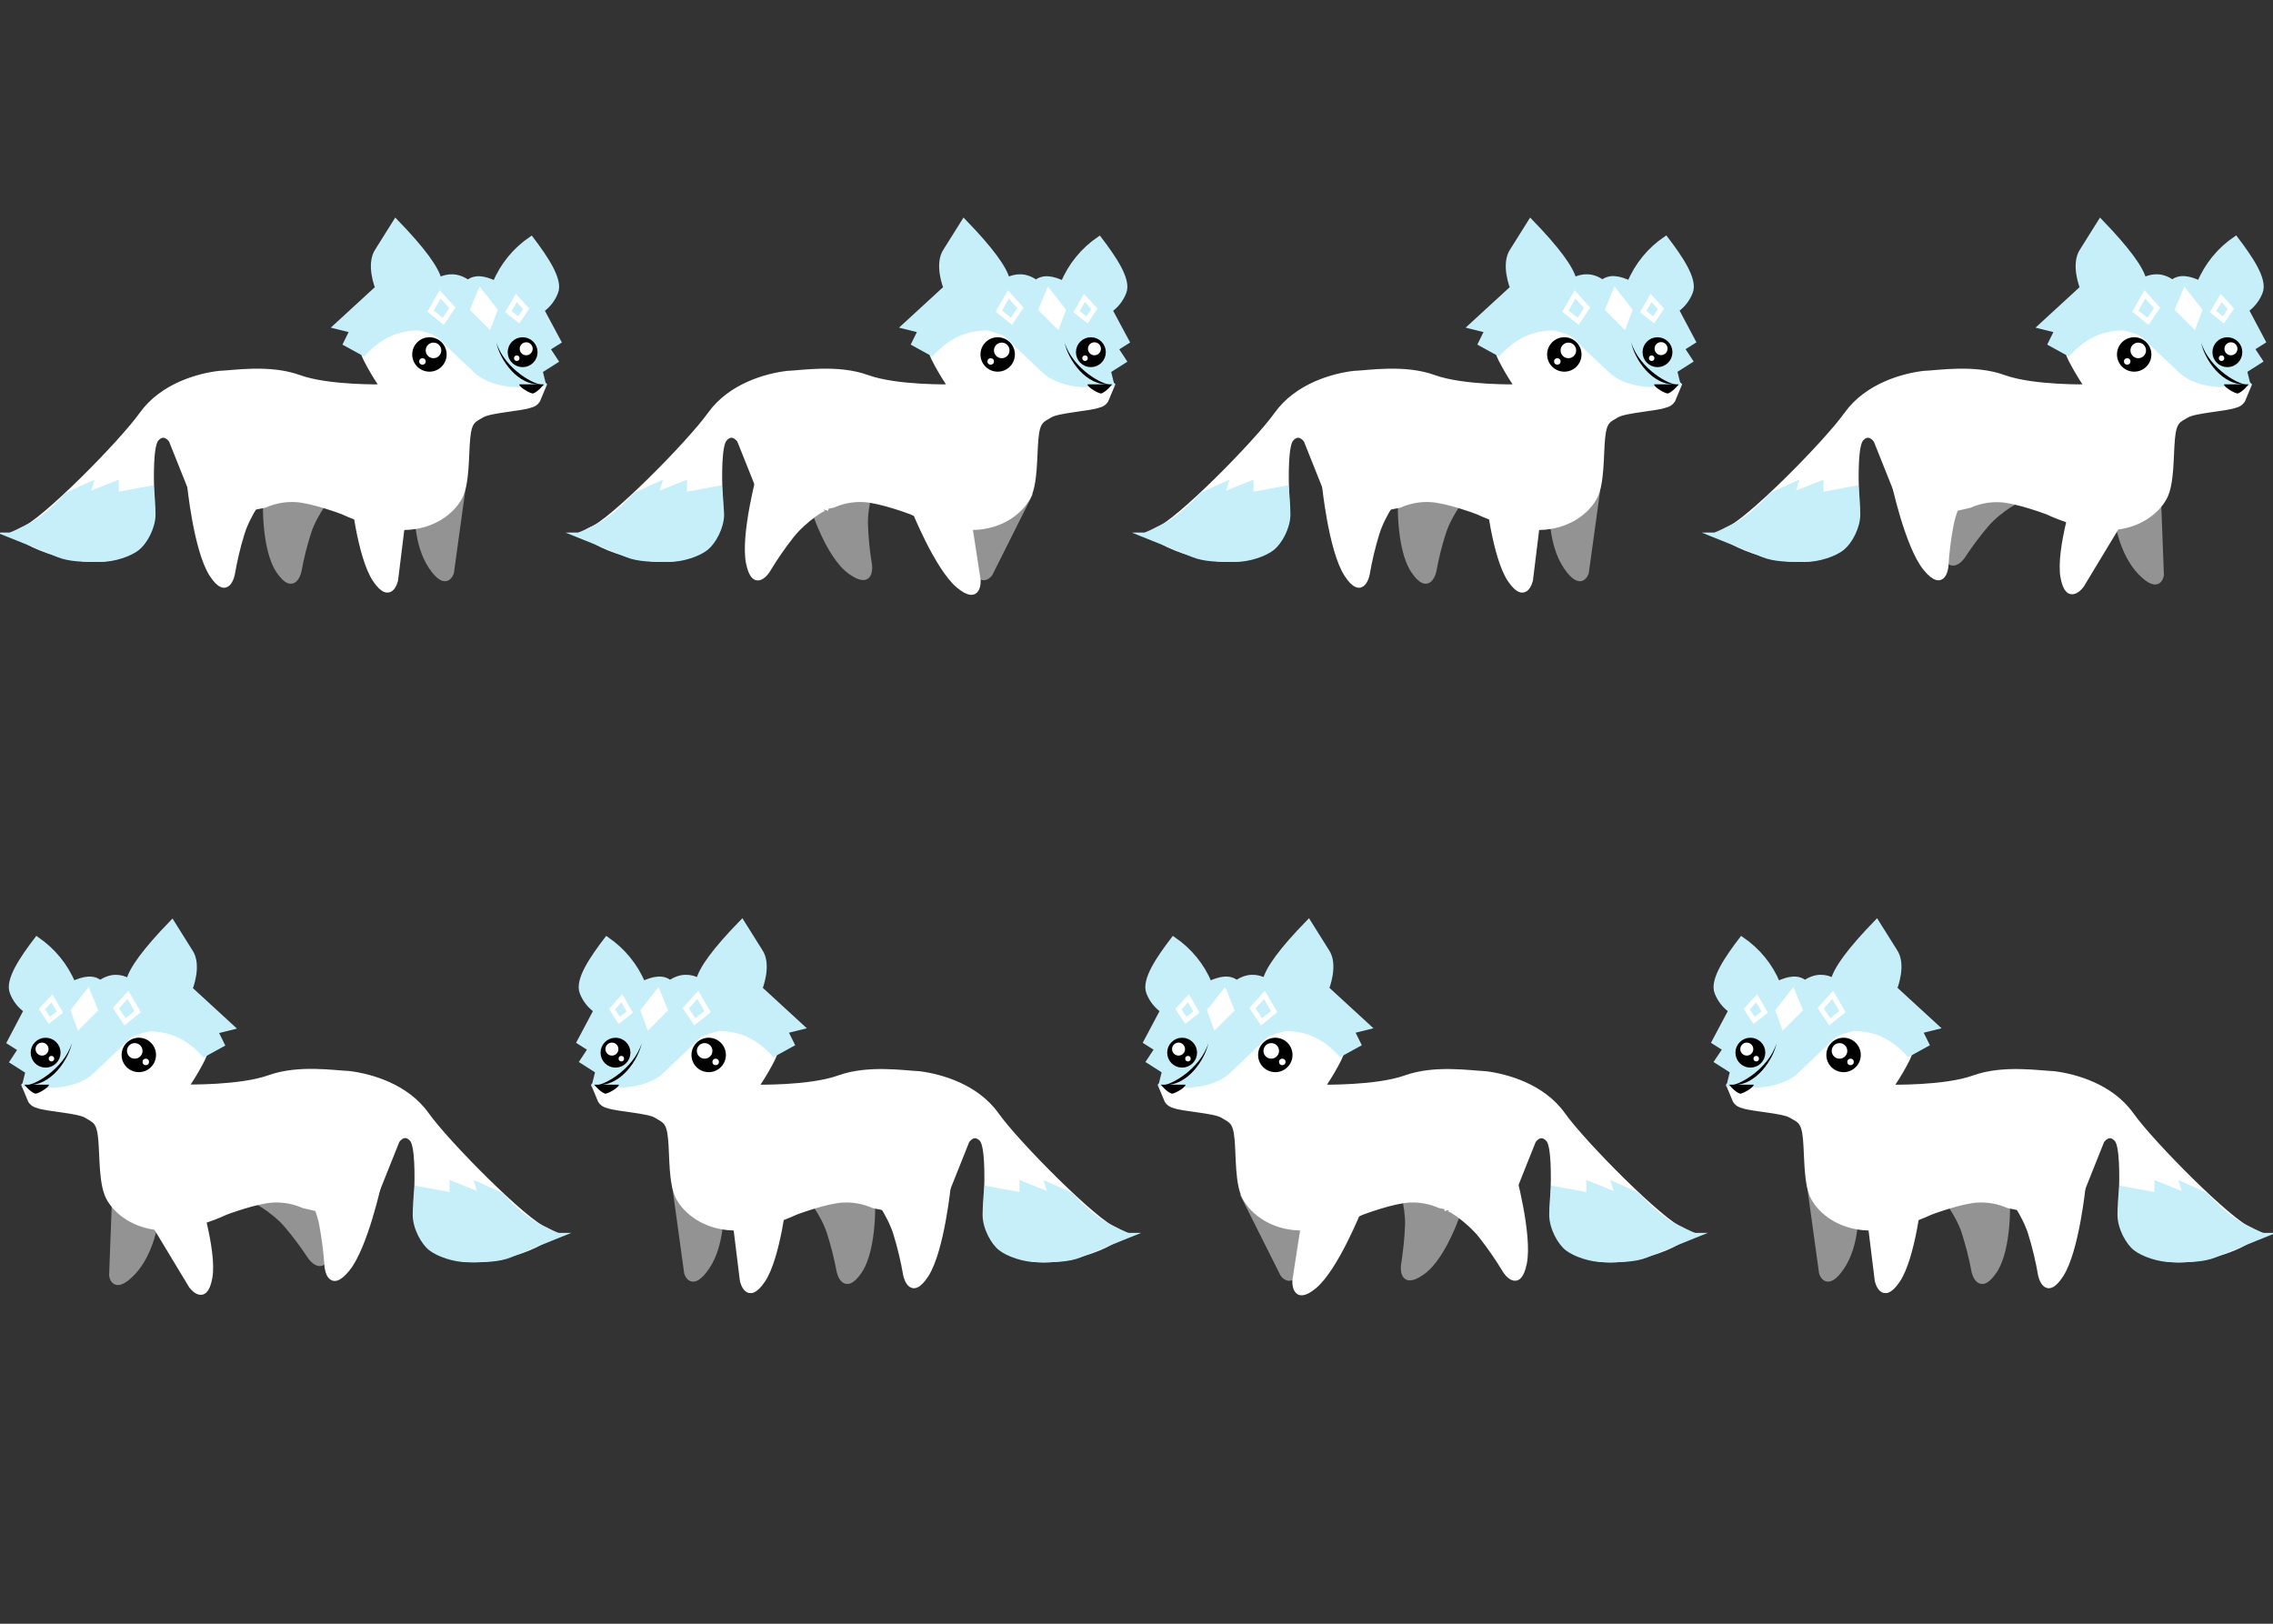 <?xml version="1.0" encoding="utf-8"?>
<!-- Generator: Adobe Illustrator 22.1.0, SVG Export Plug-In . SVG Version: 6.00 Build 0)  -->
<svg version="1.1" id="Layer_1" xmlns="http://www.w3.org/2000/svg" xmlns:xlink="http://www.w3.org/1999/xlink" x="0px" y="0px"
	 viewBox="0 0 1400 1000" style="enable-background:new 0 0 1400 1000;" xml:space="preserve">
<rect x="0" y="0" width="1400" height="1000" fill="#333333" stroke="none"/>
<style type="text/css">
	.st0{fill:#939393;stroke:#939393;stroke-width:3;stroke-miterlimit:10;}
	.st1{fill:#FFFFFF;stroke:#FFFFFF;stroke-width:3;stroke-miterlimit:10;}
	.st2{fill:#C7EFF9;stroke:#C7EFF9;stroke-width:3;stroke-miterlimit:10;}
	.st3{stroke:#000000;stroke-width:3;stroke-miterlimit:10;}
	.st4{fill:#FFFFFF;}
	.st5{fill:none;stroke:#FFFFFF;stroke-width:3;stroke-miterlimit:10;}
</style>
<title>fox-ani-02</title>
<g id="Layer_1_copy_4">
	<g id="Layer_1_1_">
		<g id="Layer_3">
			<g id="Layer_10">
				<path class="st0" d="M163.5,306.2c0,0-1.5,31.3,8.1,45.5s12.6,0,12.6,0c1.5-8.2,3.5-16.3,6.1-24.2c3.5-10.8,13.9-25.3,13.9-21"
					/>
				<path class="st0" d="M256.9,313.7c0,0-1,21.2,8.6,35.4s12.6,3.5,12.6,3.5l7.6-55"/>
			</g>
			<g id="Layer_5">
				<path class="st1" d="M224.1,217.8c-1,0.6,10.9,21.1,11.9,20.4c0,0-33.6,0.8-51.8-5.8s-40.4-2.8-49.2-2.5
					c-12.9,1.5-35.1,7.6-47.7,25.2c-12.6,17.7-61.1,66.7-73.7,71.2s36.4,24.8,57.1,16.2s21.4-16.9,23.2-29.3c0,0-0.3-3.5-0.4-8.6
					c-0.4-11.4-0.6-30.5,2.9-34.3c5-5.5,9.1,1,9.1,1l13.1,32.8l2.3,15.5l42.2-8.4c5.9-2.6,12.3-3.8,18.7-3.5
					c10.6,0.5,29.3,7.6,29.3,7.6s20.7,10.1,38.4,9.6s29.3-10.1,33.8-18.7s3.8-25.4,4.8-36.1c1-11.1,3.8-11.4,8.8-14.4
					c5-3,24.3-4,29.8-6.1c1.9-0.4,3.5-1.4,4.5-3l4-9.6c-35.4-35.4-96-39.9-96-39.9L224.1,217.8z"/>
			</g>
			<path class="st2" d="M270.5,172.3c-1.8-7.1-10-18.6-26.8-35.9l-11.1,17.7c-6,8.5,0,23.2,0,23.2l-25.8,23.7l10.1,2.5l-4,8.1
				l11.1,6.1c8.7-9.4,19.3-15.8,34.3-15.7c0,0,10.1,2.5,12.1,4.6s13.6,13.1,22.7,21.7S318,237,318,237l16.7-0.5l-2-8.1l9.6-6.1
				l-5-7.6l6.8-4.3L333.7,191c3.9-2.8,6.9-6.6,8.6-11.1c3-7.6-6.2-21-15.1-32.8c-9.9,6.7-17.7,16.2-22.3,27.3
				c-6.3-2.9-12.1-4.2-16.7-0.5C281.6,169.2,275.5,169.9,270.5,172.3z"/>
			<g id="Layer_7">
				<circle class="st3" cx="264.5" cy="218.3" r="9.1"/>
				<circle class="st4" cx="267" cy="215.8" r="4.8"/>
				<circle class="st4" cx="260.2" cy="222.6" r="2"/>
				<circle class="st3" cx="321.9" cy="216.9" r="7.7"/>
				<circle class="st4" cx="324.1" cy="214.8" r="4"/>
				<circle class="st4" cx="318.3" cy="220.6" r="1.7"/>
				<path d="M319.8,236.7c0,1.9,7.4,6,8.6,5.6c3.1-1.1,6.6-5.6,6.6-5.6H319.8z"/>
				<polygon class="st1" points="295.8,179.4 291.2,190.5 301.3,200.6 304.9,191 				"/>
				<polygon class="st5" points="278.6,189.6 271.1,181.3 265.2,191.6 273,197.9 				"/>
				<polygon class="st5" points="324.1,190.2 318,183.5 313.1,191.9 319.5,197 				"/>
				<path d="M334.5,236.7c-4.3,1.2-23.7-9.3-28.8-25.8C307.6,220.6,318.4,238.3,334.5,236.7z"/>
			</g>
		</g>
		<g id="Layer_12">
			<path class="st2" d="M93.3,300.6l-21.7,4v-7l-17.7,7.1l2-6.6l-14.7,6.6c0,0-10.6,12.6-22.2,18.7s-13.1,6.1-13.1,6.1
				s22.7,9.1,29.8,12.1s16.7,3,25.8,3s18.7-3.5,23.2-7.1s9.6-12.6,9.6-20.7C94.2,311.4,93.9,306,93.3,300.6z"/>
		</g>
		<g id="Layer_9">
			<path class="st1" d="M217.5,304.7c0,0,4,38.4,13.6,52.5s12.6,0,12.6,0l6.1-49.5"/>
			<path class="st1" d="M116.7,298.3c0,0,4,40.5,13.7,55.5s12.7,0,12.7,0c1.5-8.6,3.5-17.2,6.1-25.5c3.5-11.4,13.9-26.7,13.9-22.2"
				/>
		</g>
	</g>
</g>
<g id="Layer_1_copy_2">
	<g id="Layer_1-2">
		<g id="Layer_3-2">
			<g id="Layer_10-2">
				<path class="st0" d="M500.6,312.2c0,0,9.2,30,23.1,40s11.9-4.3,11.9-4.3c-1.4-8.2-2.2-16.5-2.5-24.9
					c-0.4-11.4,4.5-28.5,5.9-24.4"/>
				<path class="st0" d="M602.4,309.8c0,0-7.8,19.8-3.3,36.2s10.8,7.4,10.8,7.4l24.9-49.7"/>
			</g>
			<g id="Layer_5-2">
				<path class="st1" d="M574.1,217.8c-1,0.6,10.9,21.1,11.9,20.4c0,0-33.6,0.8-51.8-5.8s-40.4-2.8-49.2-2.5
					c-12.9,1.5-35.1,7.6-47.7,25.2c-12.6,17.7-61.1,66.7-73.7,71.2s36.4,24.8,57.1,16.2s21.4-16.9,23.2-29.3c0,0-0.3-3.5-0.4-8.6
					c-0.4-11.4-0.6-30.5,2.9-34.3c5-5.5,9.1,1,9.1,1l13.1,32.8l2.3,15.5l42.2-8.4c5.9-2.6,12.3-3.8,18.7-3.5
					c10.6,0.5,29.3,7.6,29.3,7.6s20.7,10.1,38.4,9.6s29.3-10.1,33.8-18.7s3.8-25.4,4.8-36.1c1-11.1,3.8-11.4,8.8-14.4
					c5-3,24.3-4,29.8-6.1c1.9-0.4,3.5-1.4,4.5-3l4-9.6c-35.4-35.4-96-39.9-96-39.9L574.1,217.8z"/>
			</g>
			<path class="st2" d="M620.5,172.3c-1.8-7.1-10-18.6-26.8-35.9l-11.1,17.7c-6,8.5,0,23.2,0,23.2l-25.8,23.7l10.1,2.5l-4,8.1
				l11.1,6.1c8.7-9.4,19.3-15.8,34.3-15.7c0,0,10.1,2.5,12.1,4.6s13.6,13.1,22.7,21.7S668,237,668,237l16.7-0.5l-2-8.1l9.6-6.1
				l-5-7.6l6.8-4.3L683.7,191c3.9-2.8,6.9-6.6,8.6-11.1c3-7.6-6.2-21-15.2-32.8c-9.9,6.7-17.7,16.2-22.3,27.3
				c-6.3-2.9-12.1-4.2-16.7-0.5C631.6,169.2,625.5,169.9,620.5,172.3z"/>
			<g id="Layer_7-2">
				<circle class="st3" cx="614.5" cy="218.3" r="9.1"/>
				<circle class="st4" cx="617" cy="215.8" r="4.8"/>
				<circle class="st4" cx="610.2" cy="222.6" r="2"/>
				<circle class="st3" cx="671.9" cy="216.9" r="7.7"/>
				<circle class="st4" cx="674.1" cy="214.8" r="4"/>
				<circle class="st4" cx="668.3" cy="220.6" r="1.7"/>
				<path d="M669.8,236.7c0,1.9,7.4,6,8.6,5.6c3.1-1.1,6.6-5.6,6.6-5.6H669.8z"/>
				<polygon class="st1" points="645.8,179.4 641.2,190.5 651.3,200.6 654.9,191 				"/>
				<polygon class="st5" points="628.5,189.6 621.1,181.3 615.2,191.6 623,197.9 				"/>
				<polygon class="st5" points="674.1,190.2 667.9,183.5 663.1,191.9 669.5,197 				"/>
				<path d="M684.5,236.7c-4.3,1.2-23.7-9.3-28.8-25.8C657.6,220.6,668.4,238.3,684.5,236.7z"/>
			</g>
		</g>
		<g id="Layer_12-2">
			<path class="st2" d="M443.3,300.6l-21.7,4v-7l-17.6,7.1l2-6.6l-14.6,6.6c0,0-10.6,12.6-22.2,18.7s-13.1,6.1-13.1,6.1
				s22.7,9.1,29.8,12.1s16.7,3,25.8,3s18.7-3.5,23.2-7.1s9.6-12.6,9.6-20.7C444.2,311.4,443.9,306,443.3,300.6z"/>
		</g>
		<g id="Layer_9-2">
			<path class="st1" d="M562.9,313.9c0,0,14.3,35.8,27.4,46.8s12.2-3.4,12.2-3.4l-7.6-49.3"/>
			<path class="st1" d="M468.2,290.1c0,0-10.8,39.2-7.2,56.7s11.8,4.6,11.8,4.6c4.5-7.5,9.5-14.8,14.9-21.6
				c7.4-9.4,22.6-19.9,21-15.7"/>
		</g>
	</g>
</g>
<g id="Layer_1_copy_3">
	<g id="Layer_1-3">
		<g id="Layer_3-3">
			<g id="Layer_10-3">
				<path class="st0" d="M862.5,306.2c0,0-1.5,31.3,8.1,45.5s12.6,0,12.6,0c1.5-8.2,3.5-16.3,6.1-24.2c3.5-10.8,13.9-25.3,13.9-21"
					/>
				<path class="st0" d="M955.9,313.7c0,0-1,21.2,8.6,35.4s12.6,3.5,12.6,3.5l7.6-55"/>
			</g>
			<g id="Layer_5-3">
				<path class="st1" d="M923.1,217.8c-1,0.6,10.9,21.1,11.9,20.4c0,0-33.6,0.8-51.8-5.8s-40.4-2.8-49.2-2.5
					c-12.9,1.5-35.1,7.6-47.7,25.2c-12.6,17.7-61.1,66.7-73.7,71.2s36.4,24.8,57.1,16.2s21.4-16.9,23.2-29.3c0,0-0.3-3.5-0.4-8.6
					c-0.4-11.4-0.6-30.5,2.9-34.3c5-5.5,9.1,1,9.1,1l13.1,32.8l2.3,15.5l42.2-8.4c5.9-2.6,12.3-3.8,18.7-3.5
					c10.6,0.5,29.3,7.6,29.3,7.6s20.7,10.1,38.4,9.6s29.3-10.1,33.8-18.7s3.8-25.4,4.8-36.1c1-11.1,3.8-11.4,8.8-14.4
					c5-3,24.3-4,29.8-6.1c1.9-0.4,3.5-1.4,4.6-3l4-9.6c-35.4-35.4-96-39.9-96-39.9L923.1,217.8z"/>
			</g>
			<path class="st2" d="M969.5,172.3c-1.8-7.1-10-18.6-26.8-35.9l-11.1,17.7c-6,8.5,0,23.2,0,23.2l-25.8,23.7l10.1,2.5l-4,8.1
				l11.1,6.1c8.7-9.4,19.3-15.8,34.3-15.7c0,0,10.1,2.5,12.1,4.6s13.6,13.1,22.7,21.7s24.7,8.6,24.7,8.6l16.7-0.5l-2-8.1l9.6-6.1
				l-5-7.6l6.8-4.3l-10.3-19.4c3.9-2.8,6.9-6.6,8.6-11.1c3-7.6-6.2-21-15.2-32.8c-9.9,6.7-17.7,16.2-22.3,27.3
				c-6.3-2.9-12.1-4.2-16.7-0.5C980.6,169.2,974.5,169.9,969.5,172.3z"/>
			<g id="Layer_7-3">
				<circle class="st3" cx="963.5" cy="218.3" r="9.1"/>
				<circle class="st4" cx="966" cy="215.8" r="4.8"/>
				<circle class="st4" cx="959.2" cy="222.6" r="2"/>
				<circle class="st3" cx="1020.9" cy="216.9" r="7.7"/>
				<path class="st4" d="M1023.1,210.7c2.2,0,4,1.8,4,4s-1.8,4-4,4s-4-1.8-4-4S1020.8,210.7,1023.1,210.7z"/>
				<circle class="st4" cx="1017.3" cy="220.6" r="1.7"/>
				<path d="M1018.8,236.7c0,1.9,7.4,6,8.6,5.6c3.1-1.1,6.6-5.6,6.6-5.6H1018.8z"/>
				<polygon class="st1" points="994.8,179.4 990.2,190.5 1000.3,200.6 1003.9,191 				"/>
				<polygon class="st5" points="977.5,189.6 970.1,181.3 964.2,191.6 972,197.9 				"/>
				<polygon class="st5" points="1023.1,190.2 1016.9,183.5 1012.1,191.9 1018.5,197 				"/>
				<path d="M1033.5,236.7c-4.3,1.2-23.7-9.3-28.8-25.8C1006.6,220.6,1017.4,238.3,1033.5,236.7z"/>
			</g>
		</g>
		<g id="Layer_12-3">
			<path class="st2" d="M792.3,300.6l-21.7,4v-7l-17.7,7.1l2-6.6l-14.7,6.6c0,0-10.6,12.6-22.2,18.7s-13.1,6.1-13.1,6.1
				s22.7,9.1,29.8,12.1s16.7,3,25.8,3s18.7-3.5,23.2-7.1s9.6-12.6,9.6-20.7C793.2,311.4,792.9,306,792.3,300.6z"/>
		</g>
		<g id="Layer_9-3">
			<path class="st1" d="M916.5,304.7c0,0,4,38.4,13.6,52.5s12.6,0,12.6,0l6.1-49.5"/>
			<path class="st1" d="M815.7,298.3c0,0,4,40.5,13.7,55.5s12.7,0,12.7,0c1.5-8.6,3.5-17.2,6.1-25.5c3.5-11.4,13.9-26.7,13.9-22.2"
				/>
		</g>
	</g>
</g>
<g id="Layer_1_copy">
	<g id="Layer_1-4">
		<g id="Layer_3-4">
			<g id="Layer_10-4">
				<path class="st0" d="M1207.4,292.9c0,0-13.6,28.3-10.2,45s11.6,4.9,11.6,4.9c4.6-7,9.6-13.7,15-20c7.4-8.6,22.6-17.9,20.9-13.9"
					/>
				<path class="st0" d="M1303.7,319.4c0,0,2.7,21.1,14.6,33.3s13,1.3,13,1.3l-2.1-55.5"/>
			</g>
			<g id="Layer_5-4">
				<path class="st1" d="M1274.1,217.8c-1,0.6,10.9,21.1,11.9,20.4c0,0-33.6,0.8-51.8-5.8s-40.4-2.8-49.2-2.5
					c-12.9,1.5-35.1,7.6-47.7,25.2c-12.6,17.7-61.1,66.7-73.7,71.2s36.4,24.8,57.1,16.2s21.4-16.9,23.2-29.3c0,0-0.3-3.5-0.4-8.6
					c-0.4-11.4-0.6-30.5,2.9-34.3c5-5.5,9.1,1,9.1,1l13.1,32.8l8.4,15.5l36.1-8.3c5.9-2.6,12.3-3.8,18.7-3.5
					c10.6,0.5,29.3,7.6,29.3,7.6s20.7,10.1,38.4,9.6s29.3-10.1,33.8-18.7s3.8-25.4,4.8-36.1c1-11.1,3.8-11.4,8.8-14.4
					c5-3,24.3-4,29.8-6.1c1.9-0.4,3.5-1.4,4.6-3l4-9.6c-35.4-35.4-96-39.9-96-39.9L1274.1,217.8z"/>
			</g>
			<path class="st2" d="M1320.5,172.3c-1.8-7.1-10.1-18.6-26.8-35.9l-11.1,17.7c-6,8.5,0,23.2,0,23.2l-25.8,23.7l10.1,2.5l-4,8.1
				l11.1,6.1c8.7-9.4,19.3-15.8,34.3-15.7c0,0,10.1,2.5,12.1,4.6s13.6,13.1,22.7,21.7s24.7,8.6,24.7,8.6l16.7-0.5l-2-8.1l9.6-6.1
				l-5-7.6l6.8-4.3l-10.3-19.4c3.9-2.8,6.9-6.6,8.6-11.1c3-7.6-6.2-21-15.2-32.8c-9.9,6.7-17.7,16.2-22.3,27.3
				c-6.3-2.9-12.1-4.2-16.7-0.5C1331.6,169.2,1325.5,169.9,1320.5,172.3z"/>
			<g id="Layer_7-4">
				<circle class="st3" cx="1314.5" cy="218.3" r="9.1"/>
				<circle class="st4" cx="1317" cy="215.8" r="4.8"/>
				<circle class="st4" cx="1310.2" cy="222.6" r="2"/>
				<circle class="st3" cx="1371.9" cy="216.9" r="7.7"/>
				<circle class="st4" cx="1374.1" cy="214.8" r="4"/>
				<circle class="st4" cx="1368.3" cy="220.6" r="1.7"/>
				<path d="M1369.8,236.7c0.1,1.9,7.4,6,8.6,5.6c3.1-1.1,6.6-5.6,6.6-5.6H1369.8z"/>
				<polygon class="st1" points="1345.8,179.4 1341.2,190.5 1351.3,200.6 1354.9,191 				"/>
				<polygon class="st5" points="1328.6,189.6 1321.1,181.3 1315.2,191.6 1323,197.9 				"/>
				<polygon class="st5" points="1374.1,190.2 1368,183.5 1363.1,191.9 1369.5,197 				"/>
				<path d="M1384.5,236.7c-4.3,1.2-23.7-9.3-28.8-25.8C1357.6,220.6,1368.4,238.3,1384.5,236.7z"/>
			</g>
		</g>
		<g id="Layer_12-4">
			<path class="st2" d="M1143.3,300.6l-21.7,4v-7l-17.7,7.1l2-6.6l-14.7,6.6c0,0-10.6,12.6-22.2,18.7s-13.1,6.1-13.1,6.1
				s22.7,9.1,29.8,12.1s16.7,3,25.8,3s18.7-3.5,23.2-7.1s9.6-12.6,9.6-20.7C1144.2,311.4,1143.9,306,1143.3,300.6z"/>
		</g>
		<g id="Layer_9-4">
			<path class="st1" d="M1279.6,301.9c0,0-12,36.7-9,53.5s11.5,5.2,11.5,5.2l25.8-42.7"/>
			<path class="st1" d="M1166.3,296.5c0,0,8.4,39.8,19.7,53.6s12.6-1.4,12.6-1.4c0.5-8.7,1.6-17.5,3.3-26.1
				c2.3-11.7,10.9-28.1,11.4-23.6"/>
		</g>
	</g>
</g>
<title>fox-ani-02</title>
<g id="Layer_1_copy_4_1_">
	<g id="Layer_1_2_">
		<g id="Layer_3_1_">
			<g id="Layer_10_1_">
				<path class="st0" d="M1195.8,737.8c0-4.3,10.4,10.2,13.9,21c2.5,7.9,4.6,16,6.1,24.2c0,0,3,14.1,12.6,0
					c9.6-14.1,8.1-45.5,8.1-45.5"/>
				<path class="st0" d="M1114.3,729l7.6,55c0,0,3.1,10.6,12.6-3.5c9.6-14.1,8.6-35.4,8.6-35.4"/>
			</g>
			<g id="Layer_5_1_">
				<path class="st1" d="M1160.8,628.5c0,0-60.6,4.5-96,39.9l4,9.6c1.1,1.6,2.7,2.6,4.6,3c5.5,2.1,24.8,3,29.8,6.1
					c5.1,3,7.8,3.3,8.8,14.4c1,10.8,0.3,27.5,4.8,36.1c4.6,8.6,16.2,18.2,33.8,18.7c17.7,0.5,38.4-9.6,38.4-9.6s18.7-7.1,29.3-7.6
					c6.4-0.3,12.8,0.9,18.7,3.5l42.2,8.4l2.3-15.5l13.1-32.8c0,0,4.1-6.5,9.1-1c3.5,3.8,3.3,23,2.9,34.3c-0.2,5-0.4,8.6-0.4,8.6
					c1.9,12.4,2.5,20.7,23.2,29.3c20.7,8.6,69.7-11.6,57.1-16.2s-61.1-53.5-73.7-71.2s-34.8-23.7-47.7-25.3
					c-8.8-0.3-31.1-4-49.2,2.5c-18.2,6.6-51.8,5.8-51.8,5.8c1,0.6,12.9-19.8,11.9-20.5L1160.8,628.5z"/>
			</g>
			<path class="st2" d="M1111.7,605.2c-4.5-3.7-10.4-2.4-16.7,0.5c-4.6-11.1-12.3-20.5-22.3-27.3c-9,11.8-18.2,25.2-15.2,32.8
				c1.7,4.5,4.7,8.3,8.6,11.1l-10.3,19.4l6.8,4.3l-5.1,7.6l9.6,6.1l-2,8.1l16.7,0.5c0,0,15.7,0,24.7-8.6
				c9.1-8.6,20.7-19.7,22.7-21.7c2-2,12.1-4.5,12.1-4.5c15-0.2,25.7,6.3,34.3,15.7l11.1-6.1l-4-8.1l10.1-2.5l-25.8-23.7
				c0,0,6-14.8,0-23.2l-11.1-17.7c-16.7,17.2-25,28.7-26.8,35.9C1124.4,601.3,1118.3,600.6,1111.7,605.2z"/>
			<g id="Layer_7_1_">
				<circle class="st3" cx="1135.5" cy="649.7" r="9.1"/>
				<circle class="st4" cx="1133" cy="647.2" r="4.8"/>
				<circle class="st4" cx="1139.8" cy="654" r="2"/>
				<circle class="st3" cx="1078.1" cy="648.3" r="7.7"/>
				<circle class="st4" cx="1075.9" cy="646.1" r="4"/>
				<circle class="st4" cx="1081.7" cy="652" r="1.7"/>
				<path d="M1065,668c0,0,3.4,4.4,6.6,5.5c1.2,0.5,8.5-3.6,8.6-5.5H1065z"/>
				<polygon class="st1" points="1095.1,622.4 1098.6,632 1108.7,621.9 1104.2,610.8 				"/>
				<polygon class="st5" points="1127,629.3 1134.8,623 1128.8,612.7 1121.4,620.9 				"/>
				<polygon class="st5" points="1080.4,628.4 1086.9,623.3 1082,614.8 1075.8,621.5 				"/>
				<path d="M1094.3,642.4c-5.2,16.5-24.6,26.9-28.8,25.8C1081.6,669.7,1092.3,652,1094.3,642.4z"/>
			</g>
		</g>
		<g id="Layer_12_1_">
			<path class="st2" d="M1305.7,748.1c0,8.1,5.1,17.2,9.6,20.7c4.5,3.5,14.1,7.1,23.2,7.1c9.1,0,18.7,0,25.8-3
				c7.1-3,29.8-12.1,29.8-12.1s-1.5,0-13.1-6.1s-22.2-18.7-22.2-18.7l-14.7-6.6l2,6.6l-17.7-7.1v7l-21.7-4
				C1306.1,737.4,1305.8,742.7,1305.7,748.1z"/>
		</g>
		<g id="Layer_9_1_">
			<path class="st1" d="M1150.1,739.1l6.1,49.5c0,0,3,14.2,12.6,0c9.6-14.1,13.6-52.5,13.6-52.5"/>
			<path class="st1" d="M1236.8,737.5c0-4.5,10.4,10.8,13.9,22.2c2.6,8.4,4.6,16.9,6.1,25.5c0,0,3,15,12.7,0
				c9.7-15,13.7-55.5,13.7-55.5"/>
		</g>
	</g>
</g>
<g id="Layer_1_copy_2_1_">
	<g id="Layer_1-2_1_">
		<g id="Layer_3-2_1_">
			<g id="Layer_10-2_1_">
				<path class="st0" d="M861,730c1.5-4,6.3,13.1,5.9,24.4c-0.3,8.3-1.2,16.6-2.5,24.8c0,0-2,14.3,11.9,4.3s23.1-40,23.1-40"/>
				<path class="st0" d="M765.1,735.1l24.9,49.7c0,0,6.3,9.1,10.8-7.4c4.5-16.5-3.3-36.2-3.3-36.2"/>
			</g>
			<g id="Layer_5-2_1_">
				<path class="st1" d="M810.8,628.5c0,0-60.6,4.5-96,39.9l4,9.6c1.1,1.6,2.7,2.6,4.5,3c5.5,2.1,24.8,3,29.8,6.1s7.8,3.3,8.8,14.4
					c1,10.8,0.2,27.5,4.8,36.1c4.6,8.6,16.2,18.2,33.8,18.7s38.4-9.6,38.4-9.6s18.7-7.1,29.3-7.6c6.4-0.3,12.8,0.9,18.7,3.5
					l42.2,8.4l2.3-15.5l13.1-32.8c0,0,4-6.5,9.1-1c3.5,3.8,3.3,23,2.9,34.3c-0.1,5-0.4,8.6-0.4,8.6c1.9,12.4,2.5,20.7,23.2,29.3
					c20.7,8.6,69.7-11.6,57.1-16.2s-61.1-53.5-73.7-71.2s-34.9-23.7-47.7-25.3c-8.8-0.3-31.1-4-49.2,2.5s-51.8,5.8-51.8,5.8
					c1,0.6,12.9-19.8,11.9-20.5L810.8,628.5z"/>
			</g>
			<path class="st2" d="M761.7,605.2c-4.5-3.7-10.4-2.4-16.7,0.5c-4.6-11.1-12.3-20.5-22.3-27.3c-9,11.8-18.2,25.2-15.2,32.8
				c1.7,4.5,4.7,8.3,8.6,11.1l-10.3,19.4l6.8,4.3l-5,7.6l9.6,6.1l-2,8.1l16.7,0.5c0,0,15.7,0,24.7-8.6c9.1-8.6,20.7-19.7,22.7-21.7
				s12.1-4.5,12.1-4.5c15-0.2,25.7,6.3,34.3,15.7l11.1-6.1l-4-8.1l10.1-2.5l-25.8-23.7c0,0,6-14.8,0-23.2l-11.1-17.7
				c-16.8,17.2-25,28.7-26.8,35.9C774.4,601.3,768.3,600.6,761.7,605.2z"/>
			<g id="Layer_7-2_1_">
				<circle class="st3" cx="785.5" cy="649.7" r="9.1"/>
				<circle class="st4" cx="783" cy="647.2" r="4.8"/>
				<circle class="st4" cx="789.8" cy="654" r="2"/>
				<circle class="st3" cx="728.1" cy="648.3" r="7.7"/>
				<circle class="st4" cx="725.9" cy="646.1" r="4"/>
				<circle class="st4" cx="731.7" cy="652" r="1.7"/>
				<path d="M715,668c0,0,3.4,4.4,6.6,5.5c1.2,0.5,8.6-3.6,8.6-5.5H715z"/>
				<polygon class="st1" points="745.1,622.4 748.6,632 758.7,621.9 754.2,610.8 				"/>
				<polygon class="st5" points="777,629.3 784.8,623 778.8,612.7 771.4,620.9 				"/>
				<polygon class="st5" points="730.4,628.4 736.9,623.3 732,614.8 725.8,621.5 				"/>
				<path d="M744.3,642.4c-5.2,16.5-24.6,26.9-28.8,25.8C731.6,669.7,742.3,652,744.3,642.4z"/>
			</g>
		</g>
		<g id="Layer_12-2_1_">
			<path class="st2" d="M955.7,748.1c0,8.1,5.1,17.2,9.6,20.7c4.5,3.5,14.1,7.1,23.2,7.1c9.1,0,18.7,0,25.8-3
				c7.1-3,29.8-12.1,29.8-12.1s-1.5,0-13.1-6.1s-22.2-18.7-22.2-18.7l-14.6-6.6l2,6.6l-17.7-7.1v7l-21.7-4
				C956.1,737.4,955.8,742.7,955.7,748.1z"/>
		</g>
		<g id="Layer_9-2_1_">
			<path class="st1" d="M805.1,739.4l-7.6,49.3c0,0-0.9,14.4,12.2,3.4s27.4-46.8,27.4-46.8"/>
			<path class="st1" d="M891.2,745.4c-1.6-4.2,13.6,6.3,21,15.7c5.4,6.9,10.4,14.1,14.9,21.6c0,0,8.2,12.9,11.8-4.6
				c3.6-17.4-7.2-56.7-7.2-56.7"/>
		</g>
	</g>
</g>
<g id="Layer_1_copy_3_1_">
	<g id="Layer_1-3_1_">
		<g id="Layer_3-3_1_">
			<g id="Layer_10-3_1_">
				<path class="st0" d="M496.8,737.8c0-4.3,10.4,10.2,13.9,21c2.5,7.9,4.6,16,6.1,24.2c0,0,3,14.1,12.6,0s8.1-45.5,8.1-45.5"/>
				<path class="st0" d="M415.3,729l7.6,55c0,0,3,10.6,12.6-3.5c9.6-14.1,8.6-35.4,8.6-35.4"/>
			</g>
			<g id="Layer_5-3_1_">
				<path class="st1" d="M461.8,628.5c0,0-60.6,4.5-96,39.9l4,9.6c1.1,1.6,2.7,2.6,4.6,3c5.6,2.1,24.8,3,29.8,6.1s7.8,3.3,8.8,14.4
					c1,10.8,0.2,27.5,4.8,36.1c4.6,8.6,16.2,18.2,33.8,18.7s38.4-9.6,38.4-9.6s18.7-7.1,29.3-7.6c6.4-0.3,12.8,0.9,18.7,3.5
					l42.2,8.4l2.3-15.5l13.1-32.8c0,0,4-6.5,9.1-1c3.5,3.8,3.3,23,2.9,34.3c-0.2,5-0.4,8.6-0.4,8.6c1.9,12.4,2.5,20.7,23.2,29.3
					c20.7,8.6,69.7-11.6,57.1-16.2s-61.1-53.5-73.7-71.2s-34.9-23.7-47.7-25.3c-8.8-0.3-31.1-4-49.2,2.5
					c-18.2,6.6-51.8,5.8-51.8,5.8c1,0.6,12.9-19.8,11.9-20.5L461.8,628.5z"/>
			</g>
			<path class="st2" d="M412.7,605.2c-4.5-3.7-10.4-2.4-16.7,0.5c-4.6-11.1-12.4-20.5-22.3-27.3c-9,11.8-18.2,25.2-15.2,32.8
				c1.7,4.5,4.7,8.3,8.6,11.1l-10.3,19.4l6.8,4.3l-5,7.6l9.6,6.1l-2,8.1l16.7,0.5c0,0,15.7,0,24.7-8.6c9.1-8.6,20.7-19.7,22.7-21.7
				s12.1-4.5,12.1-4.5c15-0.2,25.7,6.3,34.3,15.7l11.1-6.1l-4-8.1l10.1-2.5l-25.8-23.7c0,0,6-14.8,0-23.2l-11.1-17.7
				c-16.8,17.2-25,28.7-26.8,35.9C425.4,601.3,419.3,600.6,412.7,605.2z"/>
			<g id="Layer_7-3_1_">
				<circle class="st3" cx="436.5" cy="649.7" r="9.1"/>
				<circle class="st4" cx="434" cy="647.2" r="4.8"/>
				<circle class="st4" cx="440.8" cy="654" r="2"/>
				<circle class="st3" cx="379.1" cy="648.3" r="7.7"/>
				<circle class="st4" cx="376.9" cy="646.1" r="4"/>
				<circle class="st4" cx="382.7" cy="652" r="1.7"/>
				<path d="M366,668c0,0,3.4,4.4,6.6,5.5c1.2,0.5,8.6-3.6,8.6-5.5H366z"/>
				<polygon class="st1" points="396.1,622.4 399.6,632 409.7,621.9 405.2,610.8 				"/>
				<polygon class="st5" points="428,629.3 435.8,623 429.8,612.7 422.4,620.9 				"/>
				<polygon class="st5" points="381.4,628.4 387.9,623.3 383,614.8 376.9,621.5 				"/>
				<path d="M395.3,642.4c-5.2,16.5-24.5,26.9-28.8,25.8C382.6,669.7,393.3,652,395.3,642.4z"/>
			</g>
		</g>
		<g id="Layer_12-3_1_">
			<path class="st2" d="M606.7,748.1c0,8.1,5.1,17.2,9.6,20.7c4.5,3.5,14.1,7.1,23.2,7.1s18.7,0,25.8-3c7.1-3,29.8-12.1,29.8-12.1
				s-1.5,0-13.1-6.1S659.8,736,659.8,736l-14.7-6.6l2,6.6l-17.7-7.1v7l-21.7-4C607.1,737.4,606.8,742.7,606.7,748.1z"/>
		</g>
		<g id="Layer_9-3_1_">
			<path class="st1" d="M451.1,739.1l6.1,49.5c0,0,3,14.2,12.6,0c9.6-14.1,13.6-52.5,13.6-52.5"/>
			<path class="st1" d="M537.8,737.5c0-4.5,10.4,10.8,13.9,22.2c2.6,8.4,4.6,16.9,6.1,25.5c0,0,3,15,12.7,0s13.7-55.5,13.7-55.5"/>
		</g>
	</g>
</g>
<g id="Layer_1_copy_1_">
	<g id="Layer_1-4_1_">
		<g id="Layer_3-4_1_">
			<g id="Layer_10-4_1_">
				<path class="st0" d="M155.2,740.3c-1.7-4,13.5,5.3,20.9,13.9c5.4,6.3,10.4,13,15,20c0,0,8.3,11.8,11.6-4.9s-10.2-45-10.2-45"/>
				<path class="st0" d="M70.8,729.9l-2.1,55.5c0,0,1.1,11,13-1.3s14.6-33.3,14.6-33.3"/>
			</g>
			<g id="Layer_5-4_1_">
				<path class="st1" d="M110.8,628.5c0,0-60.6,4.5-96,39.9l4,9.6c1.1,1.6,2.7,2.6,4.6,3c5.6,2.1,24.8,3,29.8,6.1s7.8,3.3,8.8,14.4
					c1,10.8,0.3,27.5,4.8,36.1c4.5,8.6,16.2,18.2,33.8,18.7s38.4-9.6,38.4-9.6s18.7-7.1,29.3-7.6c6.4-0.3,12.8,0.9,18.7,3.5
					l36.1,8.3l8.4-15.5l13.1-32.8c0,0,4.1-6.5,9.1-1c3.5,3.8,3.3,23,2.9,34.3c-0.2,5-0.4,8.6-0.4,8.6c1.9,12.4,2.5,20.7,23.2,29.3
					c20.7,8.6,69.7-11.6,57.1-16.2s-61.1-53.5-73.7-71.2s-34.8-23.7-47.7-25.3c-8.8-0.3-31.1-4-49.2,2.5s-51.8,5.8-51.8,5.8
					c1,0.6,12.9-19.8,11.9-20.5L110.8,628.5z"/>
			</g>
			<path class="st2" d="M61.7,605.2c-4.5-3.7-10.4-2.4-16.7,0.5c-4.6-11.1-12.4-20.5-22.3-27.3c-9,11.8-18.2,25.2-15.2,32.8
				c1.7,4.5,4.7,8.3,8.6,11.1L5.8,641.9l6.8,4.3l-5,7.6l9.6,6.1l-2,8.1l16.7,0.5c0,0,15.7,0,24.7-8.6c9.1-8.6,20.7-19.7,22.7-21.7
				s12.1-4.5,12.1-4.5c15-0.2,25.7,6.3,34.3,15.7l11.1-6.1l-4-8.1l10.1-2.5l-25.8-23.7c0,0,6-14.8,0-23.2l-11.1-17.7
				c-16.7,17.2-25,28.7-26.8,35.9C74.4,601.3,68.3,600.6,61.7,605.2z"/>
			<g id="Layer_7-4_1_">
				<circle class="st3" cx="85.5" cy="649.7" r="9.1"/>
				<circle class="st4" cx="83" cy="647.2" r="4.8"/>
				<circle class="st4" cx="89.8" cy="654" r="2"/>
				<circle class="st3" cx="28.1" cy="648.3" r="7.7"/>
				<circle class="st4" cx="25.9" cy="646.1" r="4"/>
				<circle class="st4" cx="31.7" cy="652" r="1.7"/>
				<path d="M15,668c0,0,3.4,4.4,6.6,5.5c1.2,0.5,8.5-3.6,8.6-5.5H15z"/>
				<polygon class="st1" points="45.1,622.4 48.6,632 58.7,621.9 54.2,610.8 				"/>
				<polygon class="st5" points="77,629.3 84.8,623 78.8,612.7 71.4,620.9 				"/>
				<polygon class="st5" points="30.4,628.4 36.9,623.3 32,614.8 25.8,621.5 				"/>
				<path d="M44.3,642.4c-5.2,16.5-24.5,26.9-28.8,25.8C31.6,669.7,42.3,652,44.3,642.4z"/>
			</g>
		</g>
		<g id="Layer_12-4_1_">
			<path class="st2" d="M255.7,748.1c0,8.1,5.1,17.2,9.6,20.7c4.5,3.5,14.1,7.1,23.2,7.1s18.7,0,25.8-3c7.1-3,29.8-12.1,29.8-12.1
				s-1.5,0-13.1-6.1S308.8,736,308.8,736l-14.7-6.6l2,6.6l-17.7-7.1v7l-21.7-4C256.1,737.4,255.8,742.7,255.7,748.1z"/>
		</g>
		<g id="Layer_9-4_1_">
			<path class="st1" d="M92,749.3l25.8,42.7c0,0,8.5,11.7,11.5-5.2c3-16.8-9-53.5-9-53.5"/>
			<path class="st1" d="M186.7,730.5c0.5-4.5,9.2,11.8,11.4,23.6c1.6,8.6,2.7,17.3,3.3,26.1c0,0,1.4,15.2,12.6,1.4
				s19.7-53.6,19.7-53.6"/>
		</g>
	</g>
</g>
</svg>
